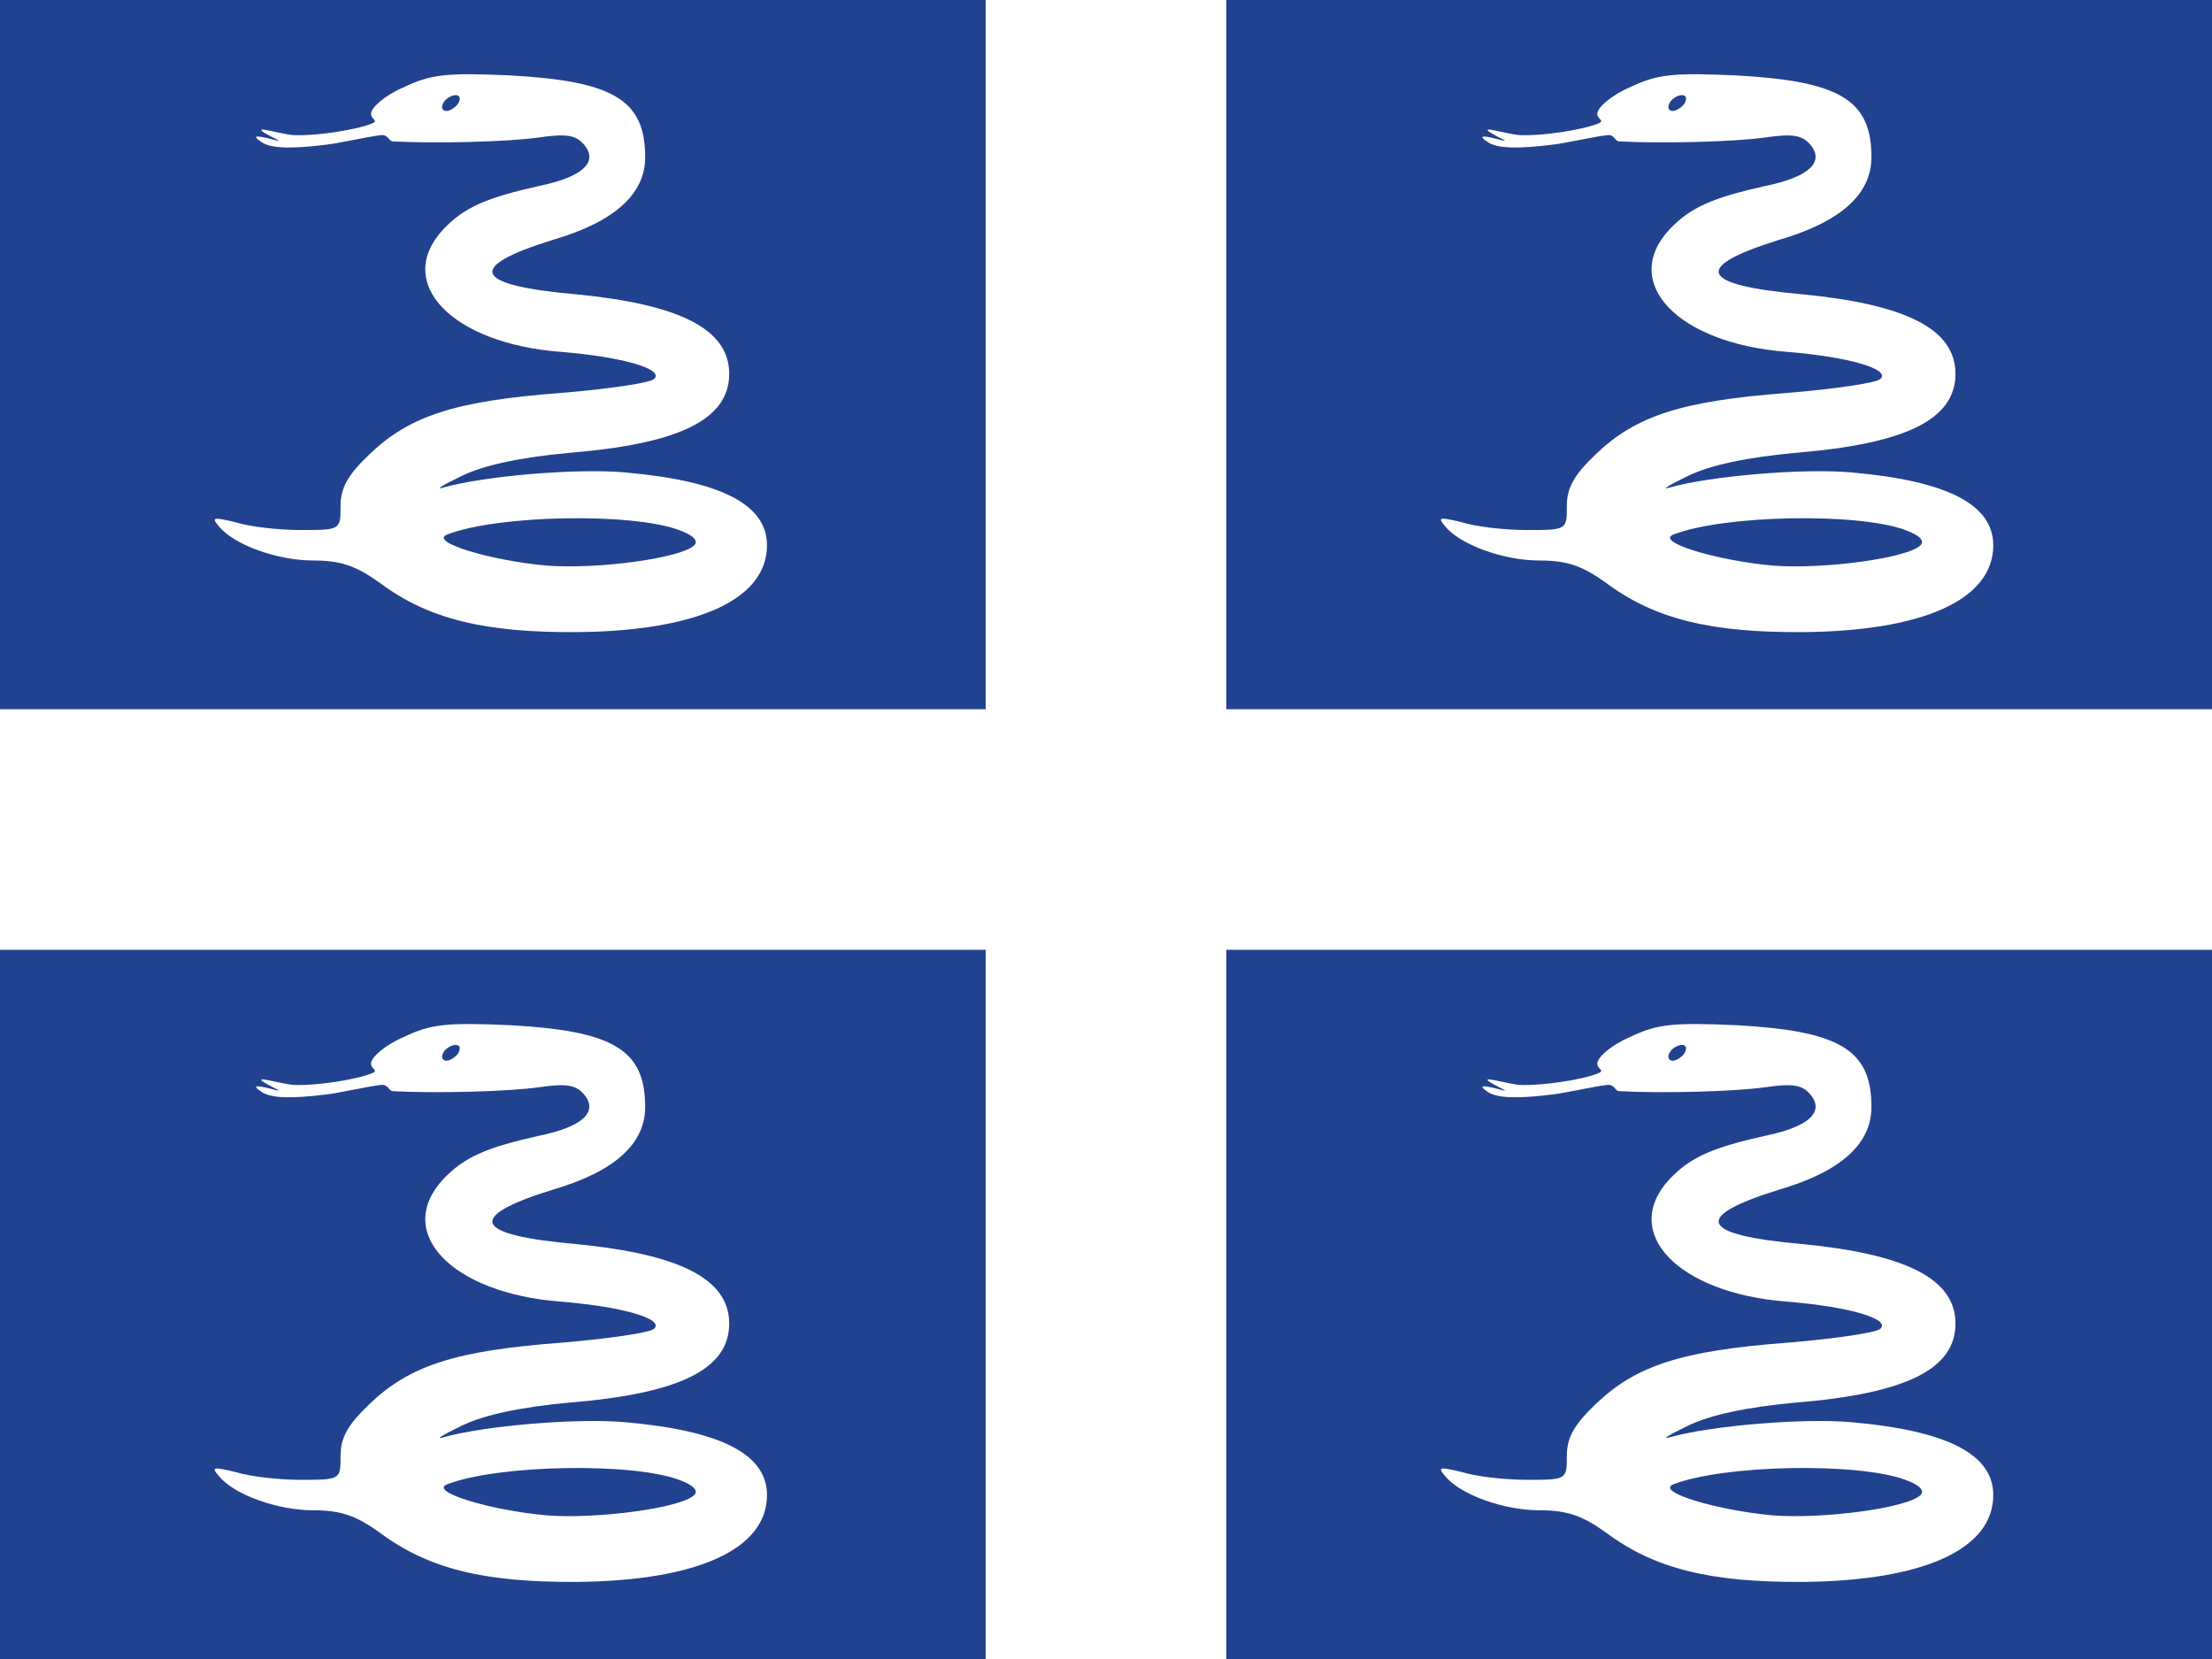 <?xml version="1.0"?>
<svg xmlns="http://www.w3.org/2000/svg" xmlns:xlink="http://www.w3.org/1999/xlink" version="1.1" width="480" height="360" viewBox="0 0 480 360">
<!-- Generated by Kreative Vexillo v1.0 -->
<style>
.blue{fill:rgb(33,66,142);}
.white{fill:rgb(255,255,255);}
</style>
<defs>
<path id="snake" d="M -0.158 -0.474 C -0.191 -0.46 -0.216 -0.438 -0.216 -0.427 C -0.216 -0.415 -0.197 -0.415 -0.222 -0.407 C -0.245 -0.399 -0.307 -0.388 -0.35 -0.389 C -0.365 -0.389 -0.4 -0.399 -0.409 -0.399 C -0.42 -0.397 -0.363 -0.374 -0.385 -0.38 C -0.415 -0.388 -0.432 -0.391 -0.409 -0.376 C -0.392 -0.365 -0.353 -0.365 -0.297 -0.372 C -0.276 -0.374 -0.219 -0.387 -0.199 -0.389 C -0.185 -0.391 -0.185 -0.378 -0.177 -0.378 C -0.104 -0.374 0.026 -0.377 0.082 -0.385 C 0.13 -0.392 0.147 -0.389 0.161 -0.373 C 0.188 -0.342 0.16 -0.315 0.082 -0.299 C -0.012 -0.278 -0.051 -0.261 -0.088 -0.222 C -0.176 -0.127 -0.073 -0.02 0.119 -0.005 C 0.231 0.004 0.304 0.026 0.286 0.043 C 0.28 0.05 0.205 0.061 0.12 0.068 C -0.065 0.082 -0.147 0.108 -0.218 0.176 C -0.257 0.213 -0.27 0.236 -0.27 0.268 C -0.27 0.311 -0.27 0.311 -0.342 0.311 C -0.38 0.311 -0.432 0.305 -0.457 0.297 C -0.495 0.288 -0.5 0.288 -0.486 0.304 C -0.46 0.337 -0.382 0.365 -0.319 0.365 C -0.27 0.365 -0.243 0.374 -0.2 0.405 C -0.114 0.469 -0.015 0.493 0.149 0.492 C 0.363 0.49 0.486 0.434 0.486 0.338 C 0.486 0.266 0.405 0.224 0.236 0.209 C 0.151 0.201 -0.016 0.215 -0.089 0.236 C -0.103 0.24 -0.088 0.231 -0.055 0.215 C -0.016 0.196 0.049 0.182 0.137 0.174 C 0.331 0.158 0.419 0.115 0.419 0.034 C 0.419 -0.045 0.332 -0.089 0.147 -0.107 C -0.035 -0.123 -0.049 -0.155 0.105 -0.203 C 0.215 -0.235 0.27 -0.284 0.27 -0.35 C 0.27 -0.451 0.215 -0.485 0.03 -0.495 C -0.082 -0.5 -0.11 -0.497 -0.158 -0.474 Z M -0.061 -0.446 C -0.065 -0.439 -0.076 -0.432 -0.082 -0.432 C -0.09 -0.432 -0.092 -0.439 -0.088 -0.446 C -0.084 -0.454 -0.073 -0.46 -0.066 -0.46 C -0.058 -0.46 -0.057 -0.454 -0.061 -0.446 Z M 0.33 0.311 C 0.355 0.32 0.365 0.33 0.357 0.338 C 0.334 0.361 0.185 0.381 0.095 0.374 C -0.005 0.365 -0.114 0.332 -0.081 0.319 C 0.009 0.284 0.247 0.28 0.33 0.311 Z"/>
</defs>
<g>
<rect x="0" y="0" width="480" height="360" class="blue"/>
<g>
<rect x="0" y="153.9" width="480" height="52.2" class="white"/>
<rect x="213.9" y="0" width="52.2" height="360" class="white"/>
</g>
<use xlink:href="#snake" transform="translate(106.95 76.95) scale(122.4 122.4) rotate(0)" class="white"/>
<use xlink:href="#snake" transform="translate(373.05 76.95) scale(122.4 122.4) rotate(0)" class="white"/>
<use xlink:href="#snake" transform="translate(106.95 283.05) scale(122.4 122.4) rotate(0)" class="white"/>
<use xlink:href="#snake" transform="translate(373.05 283.05) scale(122.4 122.4) rotate(0)" class="white"/>
</g>
</svg>
